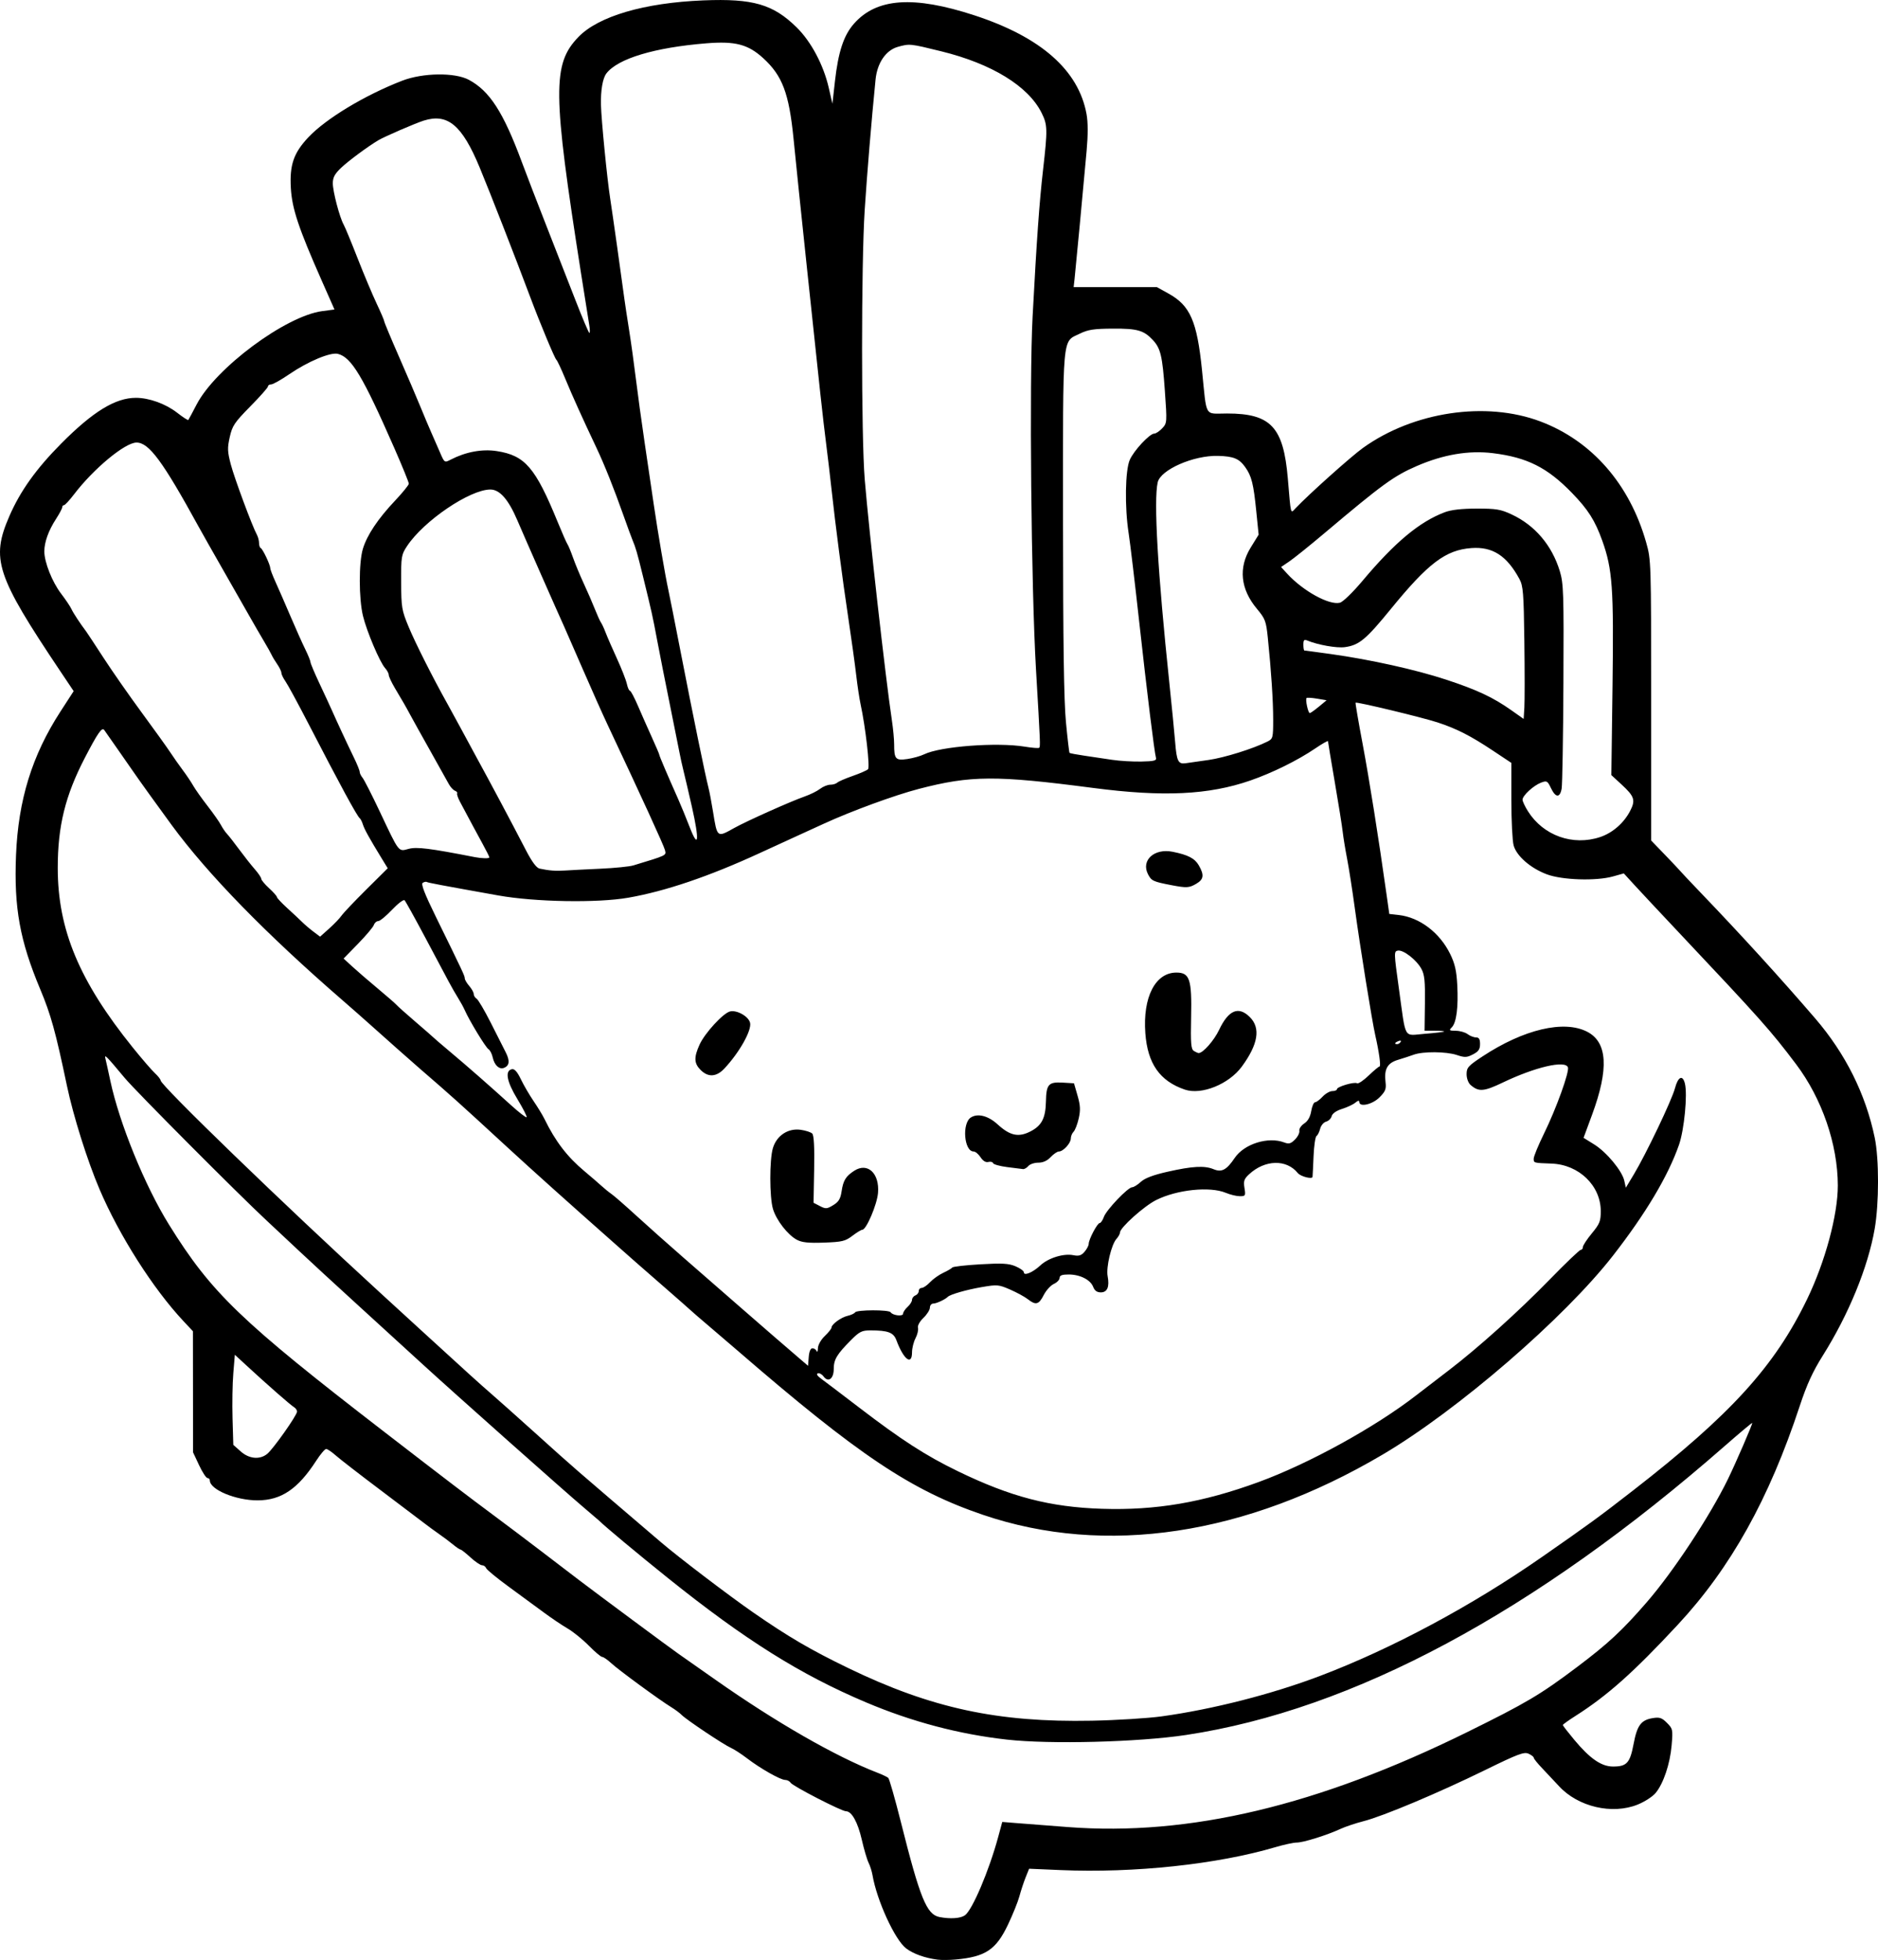 <?xml version="1.0" encoding="UTF-8" standalone="no"?>
<!-- Created with Inkscape (http://www.inkscape.org/) -->

<svg
   width="222.193mm"
   height="231.878mm"
   viewBox="0 0 222.193 231.878"
   version="1.1"
   id="svg5"
   xml:space="preserve"
   xmlns="http://www.w3.org/2000/svg"
   xmlns:svg="http://www.w3.org/2000/svg"><defs
     id="defs2" /><g
     id="layer1"
     transform="translate(-27.755,5.426)"><path
       style="fill:#000000;stroke-width:0.265"
       d="m 138.702,226.416 c -1.517,-0.195 -2.887,-0.684 -3.74,-1.335 -1.333,-1.016 -3.467,-5.67 -3.981,-8.683 -0.074,-0.435 -0.283,-1.09 -0.464,-1.455 -0.181,-0.365 -0.541,-1.59 -0.8,-2.72 -0.477,-2.079 -1.195,-3.368 -1.877,-3.368 -0.525,0 -6.291,-2.969 -6.547,-3.372 -0.116,-0.183 -0.404,-0.332 -0.64,-0.332 -0.556,0 -2.914,-1.335 -4.509,-2.553 -0.69,-0.527 -1.552,-1.086 -1.916,-1.243 -0.825,-0.356 -5.283,-3.335 -5.821,-3.89 -0.218,-0.225 -0.777,-0.642 -1.242,-0.926 -1.382,-0.845 -6.237,-4.404 -7.093,-5.199 -0.437,-0.406 -0.917,-0.739 -1.068,-0.739 -0.151,-8e-4 -0.865,-0.602 -1.587,-1.336 -0.722,-0.734 -1.849,-1.647 -2.504,-2.027 -0.655,-0.381 -1.928,-1.238 -2.829,-1.906 -0.901,-0.668 -2.773,-2.042 -4.16,-3.054 -1.387,-1.012 -2.58,-1.994 -2.653,-2.183 -0.072,-0.188 -0.29,-0.342 -0.485,-0.342 -0.194,0 -0.808,-0.417 -1.364,-0.926 -0.556,-0.509 -1.085,-0.926 -1.176,-0.926 -0.091,-1.8e-4 -0.49,-0.268 -0.886,-0.595 -0.397,-0.327 -1.149,-0.893 -1.672,-1.256 -0.523,-0.364 -1.27,-0.91 -1.66,-1.214 -0.39,-0.304 -2.733,-2.076 -5.207,-3.937 -2.474,-1.861 -4.882,-3.726 -5.351,-4.143 -0.469,-0.418 -0.977,-0.76 -1.128,-0.76 -0.151,0 -0.679,0.625 -1.173,1.389 -2.164,3.345 -4.136,4.681 -6.927,4.691 -2.589,0.009 -5.662,-1.27 -5.662,-2.357 0,-0.156 -0.126,-0.283 -0.279,-0.283 -0.154,0 -0.6,-0.685 -0.992,-1.521 l -0.713,-1.521 -0.008,-7.164 -0.008,-7.164 -1.118,-1.193 c -3.595,-3.836 -7.591,-10.114 -9.934,-15.608 -1.445,-3.389 -3.1,-8.648 -3.859,-12.264 -1.335,-6.362 -1.896,-8.39 -3.148,-11.377 -2.425,-5.785 -3.123,-9.646 -2.871,-15.875 0.264,-6.522 1.898,-11.81 5.247,-16.98 l 1.573,-2.428 -1.565,-2.335 c -7.61,-11.355 -8.248,-13.295 -6.039,-18.375 1.288,-2.963 3.162,-5.588 6.121,-8.571 3.761,-3.792 6.418,-5.42 8.849,-5.42 1.56,0 3.521,0.708 4.866,1.755 0.684,0.533 1.284,0.922 1.332,0.864 0.048,-0.058 0.49,-0.879 0.981,-1.825 2.24,-4.315 10.529,-10.476 14.871,-11.053 l 1.442,-0.192 -1.52,-3.44 c -2.733,-6.184 -3.504,-8.495 -3.642,-10.92 -0.156,-2.731 0.324,-4.139 2.037,-5.974 2.072,-2.22 6.684,-5.008 11.134,-6.731 2.437,-0.943 6.223,-0.996 7.882,-0.11 2.466,1.317 4.084,3.823 6.268,9.713 0.54,1.455 1.846,4.848 2.904,7.541 1.057,2.692 2.605,6.651 3.439,8.797 0.834,2.146 1.581,3.903 1.659,3.903 0.078,0 0.067,-0.446 -0.026,-0.992 -0.092,-0.546 -0.533,-3.314 -0.978,-6.152 -3.353,-21.355 -3.389,-24.666 -0.299,-27.871 2.372,-2.459 7.804,-4.052 14.785,-4.333 5.865,-0.237 8.255,0.455 11.039,3.195 1.71,1.682 3.172,4.432 3.793,7.13 l 0.438,1.904 0.297,-2.646 c 0.393,-3.498 1.034,-5.441 2.249,-6.822 2.679,-3.043 7.05,-3.347 14.256,-0.992 7.861,2.569 12.314,6.488 13.261,11.672 0.18,0.987 0.184,2.434 0.011,4.366 -0.397,4.427 -1.312,14.153 -1.43,15.192 l -0.105,0.926 h 4.927 4.927 l 1.378,0.764 c 2.556,1.416 3.365,3.266 3.952,9.026 0.588,5.78 0.231,5.159 2.97,5.159 5.176,0 6.668,1.594 7.185,7.673 0.381,4.48 0.303,4.18 0.921,3.532 1.619,-1.697 6.576,-6.133 7.978,-7.138 5.974,-4.284 14.541,-5.559 20.992,-3.124 6.073,2.292 10.541,7.398 12.5,14.289 0.591,2.078 0.597,2.268 0.597,18.692 v 16.593 l 1.587,1.644 c 0.873,0.904 1.707,1.787 1.852,1.963 0.146,0.176 1.22,1.315 2.388,2.533 4.857,5.065 9.466,10.123 13.577,14.902 3.586,4.169 5.974,8.953 7.048,14.118 0.522,2.513 0.519,7.778 -0.007,10.795 -0.792,4.544 -3.074,10.112 -6.146,14.999 -1.178,1.874 -1.884,3.417 -2.711,5.923 -3.643,11.045 -8.17,19.164 -14.447,25.915 -5.22,5.614 -8.3,8.36 -12.072,10.762 -0.837,0.533 -1.521,1.024 -1.521,1.091 0,0.067 0.605,0.848 1.344,1.736 1.865,2.241 3.218,3.175 4.599,3.175 1.627,0 2.005,-0.415 2.431,-2.665 0.419,-2.215 0.881,-2.838 2.273,-3.064 0.803,-0.13 1.072,-0.04 1.675,0.562 0.687,0.687 0.711,0.799 0.554,2.653 -0.187,2.207 -0.978,4.551 -1.911,5.66 -0.351,0.417 -1.292,1.023 -2.092,1.348 -3.019,1.225 -7.071,0.281 -9.327,-2.175 -0.55,-0.598 -1.446,-1.553 -1.992,-2.122 -0.546,-0.569 -0.992,-1.124 -0.992,-1.235 0,-0.111 -0.277,-0.327 -0.616,-0.482 -0.529,-0.241 -1.253,0.032 -5.155,1.944 -5.498,2.694 -12.049,5.45 -14.359,6.04 -0.934,0.239 -2.175,0.654 -2.757,0.924 -1.587,0.736 -4.378,1.606 -5.15,1.606 -0.375,0 -1.513,0.245 -2.528,0.545 -6.895,2.035 -16.729,3.084 -25.416,2.711 l -3.726,-0.16 -0.415,1.036 c -0.228,0.57 -0.557,1.57 -0.732,2.222 -0.175,0.652 -0.784,2.165 -1.354,3.362 -1.414,2.969 -2.658,3.797 -6.187,4.12 -0.728,0.067 -1.68,0.075 -2.117,0.019 z m 3.215,-5.25 c 0.876,-0.613 2.86,-5.284 3.94,-9.276 l 0.479,-1.768 1.607,0.129 c 0.884,0.071 3.651,0.285 6.15,0.476 14.354,1.098 29.583,-2.523 47.257,-11.235 7.006,-3.454 8.653,-4.43 13.023,-7.72 3.638,-2.739 5.322,-4.306 8.227,-7.656 3.135,-3.615 7.466,-10.185 9.593,-14.552 0.95,-1.949 2.948,-6.572 2.874,-6.646 -0.035,-0.035 -1.491,1.185 -3.235,2.712 -22.488,19.689 -43.997,31.228 -63.761,34.205 -5.634,0.849 -16.057,1.118 -21.167,0.547 -5.669,-0.634 -11.235,-2.103 -16.669,-4.4 -7.785,-3.292 -14.321,-7.392 -23.435,-14.7 -3.573,-2.865 -7.494,-6.134 -8.183,-6.823 -0.073,-0.073 -0.906,-0.786 -1.852,-1.585 -2.187,-1.847 -15.427,-13.618 -18.918,-16.817 -1.455,-1.334 -4.908,-4.489 -7.673,-7.011 -2.765,-2.522 -5.861,-5.373 -6.879,-6.335 -1.019,-0.962 -2.805,-2.634 -3.969,-3.716 -3.358,-3.12 -15.508,-15.325 -16.809,-16.885 -2.226,-2.667 -2.435,-2.876 -2.287,-2.287 0.073,0.291 0.336,1.478 0.583,2.637 1.074,5.026 4.083,12.401 6.931,16.987 5.031,8.101 8.461,11.402 25.504,24.548 7.456,5.751 9.824,7.557 12.933,9.866 1.528,1.134 4.088,3.065 5.689,4.289 1.601,1.225 3.565,2.726 4.366,3.335 2.187,1.666 10.866,8.102 11.774,8.731 0.437,0.302 2.401,1.682 4.366,3.065 7.117,5.011 14.257,9.11 19.182,11.012 0.582,0.225 1.162,0.501 1.289,0.613 0.127,0.113 0.794,2.446 1.483,5.186 2.279,9.071 3.056,10.983 4.579,11.278 1.279,0.248 2.48,0.167 3.008,-0.203 z m 23.303,-23.538 c 6.026,-0.833 13.016,-2.62 18.725,-4.785 8.471,-3.213 17.943,-8.288 26.194,-14.032 5.747,-4.001 6.733,-4.721 10.85,-7.92 11.556,-8.979 16.727,-14.665 20.577,-22.626 2.131,-4.406 3.633,-9.969 3.628,-13.437 -0.006,-4.869 -1.872,-10.288 -4.94,-14.354 -3.023,-4.005 -4.113,-5.229 -14.077,-15.802 -2.093,-2.221 -4.368,-4.653 -5.054,-5.403 l -1.248,-1.365 -1.287,0.36 c -1.998,0.559 -6.02,0.429 -7.831,-0.255 -1.924,-0.726 -3.57,-2.161 -3.919,-3.416 -0.147,-0.53 -0.269,-2.944 -0.269,-5.364 l -0.001,-4.4 -2.183,-1.451 c -2.651,-1.762 -4.284,-2.594 -6.548,-3.338 -1.802,-0.591 -9.571,-2.461 -9.698,-2.334 -0.041,0.04 0.33,2.211 0.823,4.823 0.785,4.159 1.883,11.074 2.861,18.016 l 0.304,2.155 1.112,0.125 c 2.476,0.279 4.853,2.081 6.095,4.62 0.555,1.134 0.746,1.975 0.835,3.667 0.138,2.623 -0.099,4.455 -0.646,5.002 -0.357,0.357 -0.305,0.401 0.479,0.408 0.483,0.005 1.11,0.183 1.392,0.397 0.282,0.214 0.729,0.388 0.992,0.388 0.354,0 0.479,0.204 0.479,0.787 0,0.616 -0.182,0.881 -0.836,1.219 -0.732,0.379 -0.97,0.388 -1.918,0.073 -1.256,-0.417 -4.002,-0.436 -5.093,-0.035 -0.414,0.152 -1.253,0.426 -1.864,0.61 -1.261,0.378 -1.658,1.098 -1.469,2.66 0.096,0.793 -0.022,1.085 -0.723,1.786 -0.842,0.842 -2.385,1.187 -2.385,0.532 0,-0.199 -0.162,-0.169 -0.463,0.085 -0.255,0.215 -0.959,0.547 -1.566,0.738 -0.686,0.216 -1.154,0.541 -1.237,0.86 -0.074,0.282 -0.371,0.576 -0.661,0.651 -0.29,0.076 -0.605,0.453 -0.702,0.838 -0.097,0.385 -0.29,0.771 -0.431,0.858 -0.14,0.087 -0.297,1.159 -0.349,2.384 -0.052,1.224 -0.106,2.328 -0.121,2.453 -0.037,0.311 -1.42,-0.047 -1.747,-0.452 -1.334,-1.656 -3.885,-1.592 -5.76,0.146 -0.595,0.552 -0.679,0.801 -0.546,1.622 0.148,0.914 0.117,0.971 -0.547,0.971 -0.388,0 -1.132,-0.179 -1.654,-0.397 -1.89,-0.79 -5.804,-0.382 -8.269,0.862 -1.43,0.722 -4.258,3.261 -4.258,3.825 0,0.164 -0.187,0.505 -0.416,0.758 -0.603,0.666 -1.242,3.358 -1.046,4.404 0.239,1.274 -0.036,1.926 -0.812,1.926 -0.447,0 -0.727,-0.203 -0.897,-0.649 -0.321,-0.843 -1.555,-1.468 -2.902,-1.468 -0.783,0 -1.071,0.108 -1.071,0.403 0,0.221 -0.307,0.543 -0.683,0.714 -0.375,0.171 -0.914,0.764 -1.196,1.317 -0.579,1.135 -0.94,1.23 -1.876,0.494 -0.358,-0.282 -1.297,-0.794 -2.086,-1.139 -1.36,-0.594 -1.535,-0.61 -3.351,-0.3 -1.815,0.31 -3.748,0.864 -4.038,1.156 -0.312,0.315 -1.348,0.795 -1.716,0.795 -0.22,0 -0.4,0.216 -0.4,0.48 0,0.264 -0.344,0.809 -0.764,1.211 -0.444,0.426 -0.714,0.919 -0.646,1.18 0.065,0.247 -0.067,0.803 -0.293,1.236 -0.226,0.433 -0.411,1.183 -0.412,1.667 -0.003,1.616 -1.011,0.829 -1.851,-1.446 -0.336,-0.908 -0.989,-1.154 -3.073,-1.154 -1.006,0 -1.297,0.145 -2.282,1.134 -1.685,1.692 -2.055,2.31 -2.055,3.426 0,1.173 -0.652,1.646 -1.212,0.879 -0.188,-0.257 -0.491,-0.418 -0.673,-0.357 -0.205,0.068 -0.062,0.305 0.379,0.623 0.39,0.282 2.407,1.812 4.481,3.4 5.052,3.868 7.912,5.714 11.709,7.556 6.261,3.038 10.906,4.248 17.062,4.445 6.372,0.203 11.911,-0.743 18.519,-3.163 5.96,-2.183 13.762,-6.475 18.638,-10.253 0.884,-0.685 2.611,-2.011 3.837,-2.947 3.473,-2.65 8.296,-6.988 12,-10.794 1.86,-1.911 3.497,-3.475 3.638,-3.475 0.141,0 0.256,-0.151 0.256,-0.336 0,-0.185 0.476,-0.912 1.058,-1.616 0.933,-1.129 1.058,-1.442 1.056,-2.641 -0.006,-3.007 -2.584,-5.497 -5.814,-5.614 -2.144,-0.078 -2.121,-0.072 -2.121,-0.586 0,-0.261 0.552,-1.601 1.227,-2.977 1.443,-2.942 3.02,-7.316 2.823,-7.83 -0.329,-0.858 -3.877,-0.029 -7.695,1.799 -2.266,1.085 -2.866,1.129 -3.83,0.283 -0.263,-0.231 -0.463,-0.779 -0.463,-1.268 0,-0.775 0.189,-0.985 1.882,-2.101 4.876,-3.212 9.646,-4.336 12.389,-2.917 2.398,1.24 2.582,4.377 0.575,9.818 l -1.007,2.73 1.254,0.779 c 1.473,0.915 3.308,3.128 3.565,4.298 l 0.181,0.823 0.932,-1.546 c 1.449,-2.405 4.512,-8.816 4.88,-10.211 0.363,-1.379 0.908,-1.643 1.177,-0.571 0.325,1.295 -0.076,5.467 -0.697,7.252 -1.278,3.674 -3.929,8.125 -7.802,13.102 -5.758,7.399 -18.381,18.304 -27.25,23.541 -16.208,9.57 -32.784,12.07 -47.3,7.134 -8.51,-2.894 -14.721,-7.051 -29.039,-19.433 -1.095,-0.947 -2.695,-2.317 -3.556,-3.045 -0.861,-0.728 -1.755,-1.502 -1.988,-1.72 -0.232,-0.218 -1.654,-1.468 -3.159,-2.778 -1.505,-1.31 -3.049,-2.658 -3.43,-2.996 -0.381,-0.338 -1.525,-1.35 -2.542,-2.249 -5.338,-4.718 -9.607,-8.548 -12.578,-11.283 -5.912,-5.442 -6.412,-5.892 -10.415,-9.355 -0.897,-0.776 -4.127,-3.64 -5.724,-5.074 -0.81,-0.728 -2.297,-2.037 -3.304,-2.91 -9.11,-7.896 -15.971,-14.931 -20.258,-20.77 -1.589,-2.164 -3.886,-5.36 -4.492,-6.249 -0.21,-0.308 -1.037,-1.495 -1.837,-2.637 -0.8,-1.142 -1.54,-2.199 -1.643,-2.349 -0.262,-0.379 -0.764,0.342 -2.297,3.297 -2.315,4.463 -3.202,8.068 -3.203,13.007 -0.001,7.305 2.543,13.397 8.875,21.256 1.055,1.31 2.228,2.67 2.607,3.023 0.379,0.353 0.688,0.744 0.688,0.869 0,0.585 14.593,14.7 25.929,25.081 1.965,1.799 4.296,3.933 5.181,4.744 5.016,4.593 6.729,6.144 7.939,7.19 0.74,0.639 3.13,2.77 5.311,4.734 4.798,4.322 3.734,3.397 14.867,12.912 2.088,1.785 8.009,6.291 10.888,8.287 4.164,2.886 6.8,4.428 11.245,6.579 9.814,4.749 17.681,6.447 28.84,6.226 2.91,-0.058 6.628,-0.29 8.262,-0.516 z M 59.365,166.582 c 0.709,-0.572 3.534,-4.574 3.534,-5.006 0,-0.176 -0.165,-0.415 -0.366,-0.531 -0.376,-0.218 -3.178,-2.674 -5.615,-4.923 l -1.378,-1.272 -0.182,2.198 c -0.1,1.209 -0.141,3.607 -0.091,5.329 l 0.091,3.131 0.864,0.771 c 1,0.893 2.26,1.014 3.142,0.303 z m 64.514,-12.496 c 0.198,0 0.42,0.149 0.493,0.331 0.073,0.182 0.143,0.026 0.154,-0.347 0.012,-0.388 0.36,-1.003 0.815,-1.439 0.437,-0.418 0.794,-0.868 0.794,-0.999 0,-0.388 1.134,-1.211 1.915,-1.389 0.399,-0.091 0.792,-0.276 0.876,-0.41 0.193,-0.312 4.009,-0.322 4.201,-0.011 0.237,0.384 1.475,0.525 1.475,0.168 0,-0.176 0.238,-0.535 0.529,-0.798 0.291,-0.263 0.529,-0.643 0.529,-0.843 0,-0.2 0.179,-0.433 0.397,-0.516 0.218,-0.084 0.397,-0.318 0.397,-0.521 0,-0.203 0.158,-0.369 0.351,-0.369 0.193,0 0.638,-0.305 0.988,-0.679 0.351,-0.373 1.056,-0.873 1.567,-1.111 0.512,-0.238 0.991,-0.519 1.066,-0.625 0.075,-0.106 1.563,-0.276 3.307,-0.377 2.592,-0.151 3.353,-0.108 4.164,0.231 0.546,0.229 0.992,0.549 0.992,0.712 0,0.462 1.06,0.021 1.95,-0.811 0.943,-0.881 2.75,-1.442 3.903,-1.211 0.652,0.13 0.938,0.044 1.326,-0.404 0.272,-0.313 0.494,-0.735 0.494,-0.937 0,-0.525 1.025,-2.463 1.302,-2.463 0.128,0 0.351,-0.327 0.495,-0.728 0.302,-0.839 2.848,-3.506 3.347,-3.506 0.184,0 0.644,-0.287 1.022,-0.637 0.472,-0.437 1.458,-0.811 3.147,-1.194 2.954,-0.668 4.389,-0.748 5.463,-0.303 0.961,0.398 1.54,0.089 2.495,-1.329 1.122,-1.667 3.963,-2.558 5.859,-1.837 0.555,0.211 0.781,0.15 1.275,-0.344 0.33,-0.33 0.563,-0.795 0.517,-1.034 -0.046,-0.238 0.212,-0.627 0.574,-0.864 0.437,-0.287 0.716,-0.779 0.833,-1.472 0.097,-0.573 0.301,-1.041 0.453,-1.041 0.152,0 0.553,-0.298 0.89,-0.661 0.337,-0.364 0.857,-0.661 1.155,-0.661 0.298,0 0.542,-0.1 0.542,-0.223 0,-0.297 2.058,-0.903 2.383,-0.702 0.141,0.087 0.757,-0.324 1.371,-0.914 0.613,-0.589 1.193,-1.072 1.287,-1.072 0.181,0 -0.053,-1.713 -0.507,-3.704 -0.383,-1.679 -1.806,-10.52 -2.427,-15.081 -0.287,-2.11 -0.696,-4.729 -0.909,-5.821 -0.212,-1.091 -0.445,-2.52 -0.518,-3.175 -0.072,-0.655 -0.493,-3.293 -0.935,-5.862 -0.442,-2.569 -0.803,-4.747 -0.803,-4.839 0,-0.092 -0.685,0.297 -1.521,0.865 -2.076,1.409 -5.056,2.88 -7.666,3.785 -4.923,1.707 -10.317,1.962 -18.601,0.879 -11.531,-1.507 -14.464,-1.49 -20.63,0.115 -2.858,0.744 -7.994,2.627 -11.256,4.128 -0.794,0.365 -2.129,0.976 -2.966,1.356 -0.837,0.381 -2.929,1.341 -4.65,2.133 -5.945,2.737 -11.11,4.489 -15.493,5.254 -3.658,0.639 -11.034,0.511 -15.377,-0.266 -6.857,-1.227 -8.314,-1.501 -8.469,-1.597 -0.086,-0.053 -0.299,-0.007 -0.475,0.101 -0.228,0.141 0.215,1.287 1.553,4.017 3.229,6.587 3.421,6.997 3.421,7.29 0,0.157 0.238,0.56 0.529,0.896 0.291,0.336 0.529,0.765 0.529,0.953 0,0.189 0.154,0.438 0.343,0.555 0.189,0.116 0.933,1.379 1.654,2.805 0.721,1.426 1.527,3.018 1.79,3.536 0.512,1.007 0.445,1.591 -0.212,1.843 -0.558,0.214 -1.126,-0.316 -1.329,-1.243 -0.093,-0.426 -0.32,-0.864 -0.503,-0.974 -0.327,-0.196 -2.267,-3.386 -2.801,-4.607 -0.149,-0.341 -0.498,-0.978 -0.774,-1.414 -0.277,-0.437 -0.788,-1.33 -1.137,-1.984 -0.349,-0.655 -1.616,-3.036 -2.816,-5.292 -1.2,-2.256 -2.279,-4.198 -2.396,-4.317 -0.118,-0.119 -0.785,0.387 -1.483,1.124 -0.698,0.737 -1.432,1.341 -1.631,1.341 -0.199,0 -0.434,0.208 -0.522,0.463 -0.088,0.255 -0.929,1.251 -1.869,2.215 l -1.709,1.752 1.017,0.936 c 0.56,0.515 1.91,1.681 3.002,2.591 1.091,0.91 2.103,1.793 2.249,1.961 0.146,0.168 1.158,1.071 2.249,2.007 1.091,0.935 2.044,1.767 2.117,1.848 0.073,0.081 0.966,0.847 1.984,1.702 2.066,1.733 4.637,3.988 7.199,6.311 0.937,0.85 1.763,1.487 1.835,1.415 0.072,-0.072 -0.421,-1.04 -1.095,-2.15 -1.273,-2.096 -1.498,-3.369 -0.627,-3.534 0.293,-0.056 0.629,0.328 1.041,1.188 0.335,0.699 1.013,1.864 1.508,2.59 0.495,0.726 1.074,1.678 1.288,2.117 1.283,2.634 2.692,4.475 4.721,6.17 0.75,0.626 1.653,1.405 2.007,1.729 0.354,0.325 0.896,0.766 1.206,0.98 0.309,0.214 1.619,1.357 2.91,2.539 1.291,1.182 3.836,3.447 5.655,5.033 1.819,1.586 4.805,4.189 6.635,5.786 3.011,2.626 4.992,4.342 7.256,6.283 l 0.794,0.68 0.081,-1.038 c 0.052,-0.659 0.213,-1.038 0.441,-1.038 z m -1.845,-12.839 c -1.086,-0.579 -2.439,-2.327 -2.829,-3.655 -0.413,-1.406 -0.417,-5.806 -0.007,-7.186 0.441,-1.48 1.78,-2.372 3.266,-2.172 0.599,0.08 1.224,0.282 1.388,0.447 0.202,0.203 0.276,1.581 0.228,4.245 l -0.071,3.944 0.754,0.39 c 0.684,0.354 0.831,0.344 1.574,-0.108 0.644,-0.392 0.856,-0.741 0.991,-1.638 0.194,-1.293 0.493,-1.779 1.491,-2.428 1.584,-1.03 3.009,0.294 2.817,2.617 -0.114,1.379 -1.384,4.36 -1.857,4.36 -0.131,0 -0.662,0.323 -1.179,0.717 -0.835,0.637 -1.209,0.726 -3.356,0.804 -1.837,0.066 -2.606,-0.015 -3.21,-0.336 z m 24.881,-8.598 c -0.868,-0.11 -1.618,-0.32 -1.666,-0.466 -0.049,-0.146 -0.301,-0.21 -0.562,-0.142 -0.304,0.08 -0.632,-0.119 -0.919,-0.557 -0.245,-0.375 -0.615,-0.681 -0.821,-0.681 -1.131,0 -1.4,-3.341 -0.324,-4.025 0.818,-0.52 2.054,-0.2 3.164,0.818 1.458,1.337 2.466,1.556 3.87,0.84 1.346,-0.687 1.805,-1.573 1.846,-3.558 0.042,-2.026 0.305,-2.321 1.983,-2.223 l 1.336,0.079 0.42,1.455 c 0.334,1.157 0.363,1.71 0.14,2.701 -0.154,0.685 -0.428,1.394 -0.608,1.574 -0.18,0.18 -0.328,0.542 -0.328,0.804 0,0.555 -0.899,1.535 -1.409,1.535 -0.193,0 -0.63,0.298 -0.972,0.661 -0.412,0.439 -0.907,0.661 -1.469,0.661 -0.466,0 -0.996,0.179 -1.177,0.397 -0.181,0.218 -0.464,0.381 -0.628,0.362 -0.164,-0.019 -1.008,-0.125 -1.876,-0.236 z m 21.025,-9.167 c -2.967,-1.01 -4.41,-3.071 -4.677,-6.678 -0.314,-4.252 1.18,-7.168 3.672,-7.168 1.583,0 1.842,0.786 1.745,5.311 -0.065,3.061 -0.01,3.744 0.318,3.953 0.218,0.139 0.477,0.255 0.575,0.257 0.505,0.011 1.821,-1.481 2.419,-2.744 1.113,-2.352 2.303,-2.844 3.641,-1.506 1.294,1.294 0.98,3.216 -0.956,5.855 -1.526,2.079 -4.771,3.389 -6.737,2.72 z m -57.294,-2.325 c -0.78,-0.78 -0.809,-1.488 -0.123,-2.999 0.615,-1.356 2.781,-3.717 3.597,-3.922 0.806,-0.202 2.186,0.571 2.377,1.332 0.221,0.881 -1.244,3.499 -3.027,5.408 -0.95,1.018 -1.925,1.08 -2.824,0.181 z m 55.707,-21.862 c -2.168,-0.416 -2.369,-0.509 -2.772,-1.29 -0.851,-1.646 0.733,-3.098 2.906,-2.662 1.833,0.367 2.63,0.782 3.108,1.619 0.651,1.14 0.58,1.644 -0.305,2.166 -0.836,0.494 -1.144,0.511 -2.936,0.168 z m 27.118,18.546 c 0.093,-0.15 -0.013,-0.194 -0.249,-0.104 -0.458,0.176 -0.542,0.366 -0.162,0.366 0.137,0 0.322,-0.118 0.411,-0.262 z m 5.139,-1.228 c 0.061,-0.054 -0.435,-0.098 -1.1,-0.098 h -1.211 l 0.042,-3.241 c 0.034,-2.643 -0.043,-3.397 -0.421,-4.087 -0.583,-1.066 -2.131,-2.264 -2.778,-2.151 -0.475,0.084 -0.471,0.231 0.116,4.452 0.87,6.251 0.495,5.591 3.064,5.392 1.197,-0.093 2.227,-0.213 2.288,-0.267 z M 68.16,102.905 c 0.201,-0.3 1.514,-1.685 2.917,-3.077 l 2.551,-2.532 -0.717,-1.172 c -1.459,-2.384 -2.045,-3.442 -2.225,-4.02 -0.102,-0.326 -0.266,-0.652 -0.365,-0.724 -0.316,-0.232 -2.345,-3.971 -6.103,-11.245 -1.203,-2.328 -2.408,-4.549 -2.679,-4.936 -0.271,-0.386 -0.492,-0.844 -0.492,-1.017 0,-0.173 -0.219,-0.631 -0.486,-1.017 -0.267,-0.386 -0.566,-0.881 -0.663,-1.099 -0.097,-0.218 -0.503,-0.944 -0.903,-1.614 -0.4,-0.669 -1.192,-2.038 -1.761,-3.043 -0.569,-1.004 -1.988,-3.493 -3.153,-5.53 -1.165,-2.037 -2.426,-4.265 -2.802,-4.951 -4.273,-7.792 -5.9,-9.999 -7.374,-9.997 -1.354,0.002 -5.071,3.084 -7.396,6.133 -0.534,0.701 -1.066,1.274 -1.182,1.274 -0.116,0 -0.21,0.113 -0.21,0.251 0,0.138 -0.333,0.763 -0.739,1.389 -0.882,1.358 -1.378,2.734 -1.378,3.827 0,1.283 0.925,3.613 1.985,5.003 0.54,0.707 1.091,1.528 1.225,1.824 0.208,0.46 1.048,1.738 1.746,2.657 0.112,0.147 1.036,1.551 2.055,3.12 1.019,1.569 3.053,4.485 4.521,6.48 1.468,1.995 2.982,4.103 3.364,4.685 0.382,0.582 1.052,1.535 1.488,2.117 0.436,0.582 0.99,1.408 1.232,1.835 0.241,0.427 1.001,1.5 1.687,2.384 0.686,0.884 1.403,1.904 1.592,2.266 0.189,0.362 0.514,0.837 0.72,1.055 0.207,0.218 0.856,1.048 1.443,1.845 0.587,0.796 1.413,1.842 1.836,2.324 0.423,0.482 0.77,0.995 0.77,1.14 0,0.145 0.417,0.646 0.926,1.113 0.509,0.467 0.926,0.938 0.926,1.045 0,0.107 0.559,0.703 1.242,1.325 0.683,0.621 1.482,1.368 1.774,1.659 0.293,0.291 0.884,0.794 1.313,1.117 l 0.781,0.588 1.083,-0.969 c 0.595,-0.533 1.247,-1.215 1.449,-1.514 z m 30.692,-5.56 c 1.657,-0.075 3.383,-0.249 3.836,-0.386 4.028,-1.224 3.904,-1.163 3.737,-1.826 -0.134,-0.535 -2.72,-6.182 -6.807,-14.865 -0.582,-1.237 -1.885,-4.154 -2.894,-6.482 -1.01,-2.328 -1.998,-4.591 -2.197,-5.027 -0.863,-1.894 -4.663,-10.519 -5.568,-12.638 -1.049,-2.456 -2.08,-3.633 -3.183,-3.633 -2.43,0 -7.883,3.7 -9.861,6.691 -0.677,1.023 -0.711,1.235 -0.698,4.27 0.013,3.002 0.067,3.321 0.894,5.31 0.797,1.917 2.874,6.033 4.606,9.128 0.366,0.655 1.05,1.905 1.518,2.778 0.468,0.873 1.209,2.242 1.646,3.043 2.148,3.936 4.109,7.618 6.123,11.5 0.688,1.326 1.228,2.049 1.587,2.126 1.144,0.245 1.907,0.302 3.058,0.226 0.655,-0.043 2.546,-0.139 4.203,-0.214 z m -13.199,-1.34 c 0,-0.076 -0.373,-0.82 -0.83,-1.654 -0.757,-1.383 -1.453,-2.679 -2.649,-4.929 -0.24,-0.451 -0.389,-0.898 -0.332,-0.991 0.057,-0.094 -0.064,-0.235 -0.269,-0.314 -0.205,-0.079 -0.532,-0.439 -0.726,-0.8 -0.194,-0.361 -1.18,-2.125 -2.189,-3.92 -1.01,-1.795 -2.059,-3.68 -2.331,-4.189 -0.272,-0.509 -0.637,-1.167 -0.81,-1.461 -0.173,-0.294 -0.642,-1.089 -1.042,-1.767 -0.4,-0.678 -0.728,-1.38 -0.728,-1.561 0,-0.181 -0.193,-0.542 -0.428,-0.802 -0.629,-0.695 -2.181,-4.355 -2.621,-6.183 -0.496,-2.057 -0.501,-6.296 -0.01,-7.927 0.489,-1.625 1.774,-3.549 3.809,-5.704 0.89,-0.943 1.622,-1.845 1.625,-2.005 0.004,-0.16 -0.772,-2.065 -1.723,-4.233 -3.722,-8.482 -5.065,-10.724 -6.667,-11.126 -0.88,-0.221 -3.542,0.894 -5.761,2.413 -0.963,0.659 -1.922,1.199 -2.131,1.199 -0.209,0 -0.38,0.108 -0.38,0.241 0,0.132 -0.942,1.197 -2.094,2.366 -1.87,1.898 -2.13,2.286 -2.429,3.623 -0.291,1.301 -0.274,1.728 0.13,3.256 0.437,1.655 2.533,7.298 3.084,8.304 0.138,0.253 0.252,0.689 0.252,0.97 0,0.281 0.089,0.55 0.198,0.599 0.236,0.105 1.124,1.972 1.124,2.363 0,0.15 0.281,0.89 0.625,1.645 0.344,0.755 1.132,2.563 1.753,4.018 0.62,1.455 1.411,3.222 1.757,3.927 0.346,0.705 0.629,1.401 0.629,1.547 0,0.146 0.485,1.296 1.078,2.555 0.593,1.259 1.235,2.646 1.428,3.083 0.598,1.358 1.906,4.169 2.626,5.644 0.379,0.776 0.689,1.54 0.689,1.699 0,0.158 0.155,0.476 0.344,0.706 0.189,0.23 1.103,2.025 2.032,3.99 2.335,4.942 2.181,4.744 3.421,4.413 0.961,-0.256 2.493,-0.065 7.829,0.978 0.836,0.163 1.72,0.178 1.72,0.028 z M 109.613,90.009 c -0.373,-1.647 -0.813,-3.531 -0.977,-4.186 -0.164,-0.655 -0.387,-1.667 -0.495,-2.249 -0.108,-0.582 -0.621,-3.142 -1.14,-5.689 -0.519,-2.547 -1.189,-5.94 -1.49,-7.541 -0.563,-2.994 -0.607,-3.194 -1.704,-7.673 -0.663,-2.709 -0.838,-3.309 -1.228,-4.233 -0.123,-0.291 -0.603,-1.601 -1.067,-2.91 -1.124,-3.175 -2.254,-6.003 -3.17,-7.938 -1.668,-3.522 -2.874,-6.192 -3.704,-8.202 -0.481,-1.164 -0.956,-2.176 -1.056,-2.249 -0.187,-0.136 -1.945,-4.352 -3.089,-7.408 -1.729,-4.618 -4.76,-12.385 -5.985,-15.337 -2.084,-5.022 -3.782,-6.446 -6.619,-5.552 -0.999,0.315 -4.64,1.89 -5.368,2.322 -1.21,0.718 -3.548,2.446 -4.383,3.24 -0.781,0.743 -1.006,1.158 -1.006,1.858 0,0.971 0.809,4.05 1.284,4.886 0.16,0.281 0.896,2.059 1.636,3.951 0.74,1.892 1.755,4.307 2.256,5.368 0.501,1.061 0.91,2.018 0.91,2.127 0,0.109 0.78,1.98 1.734,4.157 0.954,2.177 2.099,4.852 2.544,5.943 0.446,1.091 1.023,2.461 1.283,3.043 0.26,0.582 0.718,1.629 1.018,2.327 0.545,1.268 0.545,1.269 1.286,0.886 1.777,-0.919 3.719,-1.278 5.452,-1.009 3.344,0.521 4.561,1.937 7.198,8.38 0.536,1.31 1.06,2.5 1.165,2.646 0.104,0.146 0.4,0.86 0.656,1.587 0.256,0.728 0.825,2.097 1.264,3.043 0.439,0.946 1.034,2.315 1.321,3.042 0.288,0.727 0.612,1.442 0.721,1.587 0.109,0.146 0.357,0.682 0.551,1.191 0.194,0.509 0.796,1.892 1.338,3.073 0.542,1.181 1.067,2.52 1.168,2.977 0.1,0.456 0.265,0.829 0.367,0.829 0.102,0 0.529,0.804 0.95,1.786 0.421,0.982 1.162,2.658 1.646,3.723 0.485,1.066 0.882,1.998 0.882,2.072 0,0.129 0.974,2.414 2.238,5.251 0.324,0.728 0.935,2.216 1.357,3.307 1.046,2.703 1.164,1.581 0.256,-2.429 z m 107.463,3.594 c 1.466,-0.489 2.811,-1.663 3.551,-3.099 0.652,-1.265 0.507,-1.711 -1.01,-3.109 l -1.218,-1.123 0.14,-10.61 c 0.152,-11.516 -0.006,-13.745 -1.212,-17.115 -0.859,-2.399 -1.679,-3.692 -3.598,-5.668 -2.907,-2.994 -5.291,-4.191 -9.34,-4.691 -2.853,-0.352 -5.859,0.155 -9.005,1.518 -2.718,1.178 -4.057,2.151 -10.932,7.95 -1.733,1.462 -3.596,2.96 -4.14,3.329 l -0.989,0.672 0.724,0.79 c 1.875,2.045 4.971,3.751 6.232,3.435 0.364,-0.091 1.516,-1.208 2.696,-2.611 3.82,-4.547 6.724,-6.966 9.717,-8.096 0.76,-0.287 1.994,-0.428 3.775,-0.43 2.305,-0.003 2.837,0.085 4.133,0.69 2.761,1.288 4.768,3.649 5.701,6.708 0.442,1.449 0.48,2.601 0.428,13.229 -0.031,6.403 -0.126,12.029 -0.21,12.502 -0.2,1.119 -0.714,1.093 -1.265,-0.062 -0.41,-0.859 -0.49,-0.903 -1.173,-0.645 -0.891,0.337 -2.189,1.533 -2.189,2.018 0,0.194 0.289,0.811 0.643,1.371 1.818,2.881 5.308,4.125 8.542,3.047 z M 114.598,92.545 c 1.474,-0.824 6.695,-3.161 8.362,-3.743 0.655,-0.229 1.475,-0.635 1.822,-0.903 0.347,-0.268 0.889,-0.488 1.204,-0.488 0.315,0 0.686,-0.11 0.824,-0.243 0.138,-0.134 0.959,-0.49 1.823,-0.792 0.865,-0.301 1.685,-0.661 1.823,-0.799 0.245,-0.245 -0.307,-5.045 -0.883,-7.691 -0.143,-0.655 -0.375,-2.203 -0.517,-3.44 -0.142,-1.237 -0.562,-4.273 -0.934,-6.747 -0.696,-4.625 -1.545,-11.146 -1.999,-15.346 -0.141,-1.31 -0.43,-3.75 -0.642,-5.424 -0.379,-2.998 -0.677,-5.729 -2.252,-20.637 -0.852,-8.065 -1.151,-10.951 -1.591,-15.346 -0.535,-5.346 -1.318,-7.418 -3.585,-9.491 -1.79,-1.636 -3.307,-2.033 -6.711,-1.758 -6.145,0.496 -10.493,1.805 -11.844,3.566 -0.436,0.568 -0.684,2.001 -0.642,3.714 0.043,1.805 0.733,8.797 1.096,11.112 0.241,1.537 1.369,9.521 1.683,11.906 0.067,0.509 0.311,2.117 0.543,3.572 0.232,1.455 0.596,4.075 0.809,5.821 0.213,1.746 0.679,5.14 1.035,7.541 0.356,2.401 0.839,5.675 1.073,7.276 0.488,3.343 1.359,8.444 1.739,10.186 0.143,0.655 0.792,3.929 1.443,7.276 1.47,7.564 2.92,14.632 3.309,16.14 0.113,0.437 0.35,1.687 0.526,2.778 0.504,3.115 0.468,3.087 2.487,1.959 z m 56.119,-8.056 c 1.917,-0.277 5.309,-1.337 7.011,-2.192 0.627,-0.315 0.661,-0.448 0.661,-2.57 0,-2.261 -0.227,-5.732 -0.633,-9.689 -0.204,-1.991 -0.305,-2.259 -1.293,-3.44 -1.948,-2.329 -2.206,-4.861 -0.736,-7.242 l 0.942,-1.526 -0.276,-2.738 c -0.332,-3.301 -0.555,-4.19 -1.319,-5.263 -0.711,-0.998 -1.376,-1.272 -3.213,-1.321 -2.888,-0.077 -6.787,1.631 -7.133,3.124 -0.493,2.128 0.003,10.689 1.377,23.74 0.291,2.765 0.6,5.92 0.687,7.011 0.178,2.23 0.361,2.607 1.213,2.491 0.327,-0.044 1.546,-0.218 2.71,-0.386 z m -6.194,-0.253 c -0.199,-0.728 -1.06,-7.715 -1.989,-16.14 -0.505,-4.584 -1.066,-9.287 -1.247,-10.451 -0.478,-3.086 -0.409,-7.433 0.138,-8.671 0.49,-1.109 2.351,-3.103 2.896,-3.103 0.193,0 0.615,-0.281 0.937,-0.624 0.578,-0.615 0.582,-0.68 0.313,-4.475 -0.291,-4.098 -0.502,-4.987 -1.42,-5.972 -1.066,-1.145 -1.839,-1.365 -4.732,-1.348 -2.25,0.013 -2.932,0.117 -3.913,0.598 -2.109,1.033 -1.987,-0.333 -1.981,22.273 0.004,14.272 0.104,21.143 0.344,23.672 0.186,1.96 0.379,3.603 0.427,3.652 0.049,0.049 0.846,0.198 1.772,0.333 0.926,0.135 2.398,0.354 3.272,0.487 0.873,0.133 2.421,0.225 3.44,0.204 1.507,-0.03 1.832,-0.111 1.743,-0.434 z m -27.417,-0.426 c 1.907,-0.934 8.6,-1.442 11.899,-0.901 0.864,0.142 1.628,0.201 1.697,0.131 0.155,-0.155 0.144,-0.415 -0.375,-9.255 -0.569,-9.677 -0.804,-34.196 -0.401,-41.775 0.487,-9.161 0.797,-13.502 1.237,-17.349 0.546,-4.779 0.533,-5.321 -0.173,-6.733 -1.583,-3.17 -5.893,-5.814 -11.877,-7.285 -3.7,-0.91 -3.732,-0.913 -5.116,-0.529 -1.43,0.397 -2.455,1.895 -2.653,3.877 -0.478,4.791 -1.006,11.129 -1.284,15.421 -0.418,6.467 -0.416,26.765 0.004,31.882 0.503,6.126 2.47,23.576 3.212,28.494 0.147,0.974 0.267,2.244 0.267,2.823 0,1.775 0.166,1.963 1.559,1.761 0.671,-0.097 1.572,-0.35 2.004,-0.562 z m 71.001,-13.333 c -0.075,-5.767 -0.14,-6.585 -0.586,-7.408 -1.494,-2.755 -3.171,-3.837 -5.668,-3.656 -3.047,0.22 -5.113,1.779 -9.526,7.188 -2.963,3.633 -3.773,4.305 -5.462,4.536 -0.957,0.131 -3.209,-0.268 -4.44,-0.786 -0.372,-0.157 -0.463,-0.06 -0.463,0.495 0,0.379 0.055,0.69 0.123,0.69 0.068,0 1.467,0.187 3.109,0.415 4.661,0.647 10.087,1.853 13.684,3.039 3.653,1.205 5.524,2.084 7.69,3.612 l 1.455,1.027 0.084,-1.335 c 0.046,-0.734 0.046,-4.252 0,-7.817 z m -24.309,7.698 0.91,-0.755 -1.127,-0.19 c -0.62,-0.105 -1.179,-0.138 -1.243,-0.074 -0.165,0.165 0.184,1.79 0.383,1.781 0.091,-0.004 0.575,-0.347 1.076,-0.762 z"
       id="path6067" /></g></svg>
